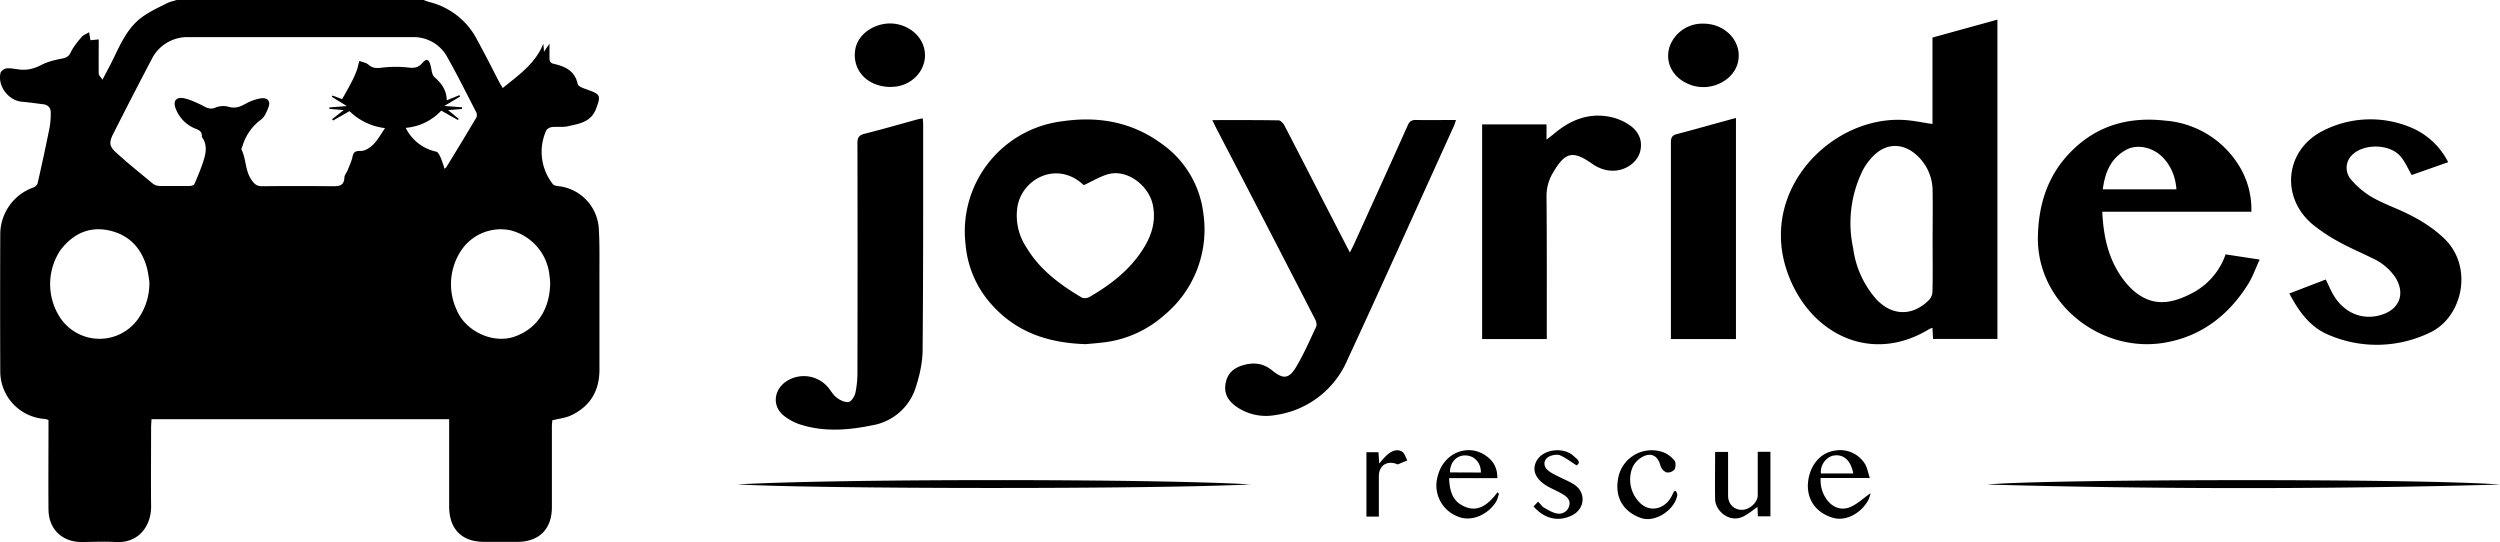 <svg xmlns="http://www.w3.org/2000/svg" viewBox="0 0 1871.3 405.8">
  <path d="M317.1 0a42.4 42.4 0 004.2 1.5 55 55 0 0136 28.6c5.7 10.4 11 20.9 16.4 31.4l2.6 4.4c11.8-9.6 24.4-18.2 30.4-33.2l.5 6 4.1-6v10.6c0 2.4.5 3.9 3.3 4.5 8.4 2 15.7 5.1 17.8 15.1.4 2 5 3.4 7.8 4.4 9.3 3.3 9.6 4.5 6 14-3.7 10.1-12.6 11.3-21.1 13.2-3.9.9-8 .2-12 .6-1.5.2-3.8 1.4-4.3 2.7a39 39 0 005 40c.7 1 2.5 1.3 4 1.5a34 34 0 0130.4 31.7c.8 12.7.4 25.6.5 38.4v67.3c0 15.6-6.7 27.2-20.8 34-4.2 2.1-9.2 2.6-14.5 3.9 0 1.1-.3 2.9-.3 4.6v60.4c0 16.5-9.6 26-26 26h-24.6c-16.7 0-26.2-9.4-26.3-26.3v-65.5H113.4l-.3 5.4c0 19.8-.2 39.6 0 59.3.3 14.5-8.8 28.5-27.1 27.2-8.3-.5-16.6 0-25 0-14.6 0-24.6-9.7-24.7-24.4-.2-20.6 0-41.2 0-61.8v-5.1a15 15 0 00-2.6-.8 35.7 35.7 0 01-33.5-36Q0 226.3.2 175.2a37.2 37.2 0 0124.6-34.8c1.4-.5 3-1.8 3.3-3q4.8-20.9 9-41.8a63.8 63.8 0 00.9-11c.1-3.9-2-6.2-5.9-6.6-5.1-.6-10.2-1.4-15.3-1.8C6.5 75.5-2 64.5.4 54.5c.4-1.4 2.8-3.1 4.4-3.3 3.1-.3 6.3.4 9.4.8 6 .8 11.4-.6 16.8-3.4 4.6-2.4 10-3.7 15.1-4.7 3.4-.6 5.4-1.5 7-5 1.9-4 5-7.7 8-11.2 1.2-1.5 3.4-2.2 5.6-3.6l1 6 6.2-.6c0 8.8-.1 17.2 0 25.6 0 1.3 1.5 2.5 2.8 4.6 3.3-6.4 6.4-12 9.1-17.7 5.2-10.9 10.5-21.8 20.4-29.1 5.8-4.3 12.6-7.3 19-10.6 2.2-1.1 4.7-1.5 7-2.3zm15.6 126.3a8.8 8.8 0 001.3-1c7.6-12.4 15.2-24.9 22.6-37.4a4.8 4.8 0 00-.2-4c-7-13.6-13.8-27.3-21.3-40.6a28.6 28.6 0 00-26.6-15.5h-167a29.8 29.8 0 00-28.2 17C103.7 63 94.3 81.3 85 99.7c-3.4 6.6-3.5 9.6 1.8 14.4 9 8.2 18.5 15.8 27.8 23.5a8.8 8.8 0 005 1.6H142c1.2 0 3-.5 3.4-1.2 2.5-5.6 4.8-11.2 6.7-17 2-6 3.4-12.4-.9-18.3a1.7 1.7 0 01-.1-1c0-3-1.7-4.2-4.3-5.2a26.1 26.1 0 01-15.2-15c-2.3-5.8 0-9 6-8 4.5 1 8.8 3 13 5 3.5 1.8 6.5 4 11 1.9a15.7 15.7 0 019.8-.4c4.7 1.3 8.2 0 12.2-2.2a36.6 36.6 0 0111-4.1c6-1 8.4 2.1 6 7.5-1.2 3-2.7 6.5-5.2 8.3a38 38 0 00-13.8 19.5c-.3 1-1.2 2.3-.8 3 3.6 7.3 2.6 16 7.7 23 2.2 3.1 4 4.4 7.7 4.4q26-.3 52 0c5 0 9.3.2 9.6-6.5 0-1.8 1.6-3.6 2.4-5.4 1.3-3.4 3-6.8 3.7-10.3s2.4-4.2 5.4-4.2a10.3 10.3 0 004.1-.7c7.3-3.2 10.4-10 14.8-16.4a45.7 45.7 0 01-26.6-12.7l-12.3 7-.7-1 8.7-6.8-10.7-.9v-1.1l13-1-11.2-6.9.5-1 7.2 2.7c2.7-4.8 5.2-9.1 7.4-13.5a70.3 70.3 0 003.6-8.2c.8-2.3 1.2-4.6 1.9-6.9 2.3.9 5.1 1.3 6.8 2.8 3 2.7 5.8 2.7 9.6 2.3a86.7 86.7 0 0119.8-.2c4.6.6 7.8.3 10.9-3.3s4.9-3 6.2 1.8c.8 3 .9 7 2.9 8.7 5.3 4.7 9.1 9.8 9.2 17.4l9.5-3.9.5 1.1-11.8 7 13.2 1v1.3l-10.4.8 8 6.6-.7.8-12.4-7a41 41 0 01-26.6 12.9 33 33 0 0022.8 17.8c1.4.3 2.6 2.8 3.4 4.6a85.5 85.5 0 012.8 8.2zm-220.9 84.8a93.7 93.7 0 00-1.7-10.2c-4-15-13.4-25.3-28.9-28.5-14.9-3.1-26.8 3-35.8 14.6a45.8 45.8 0 00-.1 51.2 35.4 35.4 0 0057.7 1 46 46 0 008.8-28.1zm300 .1c-.1-1.3-.3-4-.7-6.6a38.8 38.8 0 00-29.4-32.3 35.6 35.6 0 00-37.4 16.6 45.6 45.6 0 00-2.5 43c6.5 16 27.2 25.8 43.5 20 16.6-5.8 26.6-20.6 26.5-40.7zM1446.5 28.1l48.6-13.4v239h-48.2l-.4-8.3a14.6 14.6 0 00-2.4.9c-40.7 24.9-82.6 6.4-101.4-31.2-33.2-66.3 25.4-128.6 82.4-125.3 7.1.4 14.1 2 21.4 3zm.1 152.5c0-12.3.2-24.6 0-37a36 36 0 00-13-28.4c-9.5-8-21.2-8-30.3.5a45 45 0 00-9 11.8 89.1 89.1 0 00-7.2 58.2 72 72 0 0017.1 38c11.9 13 27.6 13.2 39.8.7a9.5 9.5 0 002.5-6c.3-12.6.1-25.2.1-37.8zM812.5 257.6c-27.7-.9-51-8.7-69.3-28.6a76.7 76.7 0 01-20.4-45.6A83 83 0 01795 90.8c27-4 52.1.4 74.4 16.7a74.6 74.6 0 0131.4 52.8 83 83 0 01-29 75.3 83 83 0 01-45.7 20.7c-5 .6-10 1-13.6 1.3zm-1.3-119l-1.1-1c-19-16.8-44.3-4.3-48.4 16.4a43 43 0 006.8 31.5c9.9 16.5 25 27.6 41.2 37.2 1.4.8 4.3.5 5.8-.4 13.7-8 26.4-17.3 36-30 8.7-11.5 14.5-24 11.4-39-3-14.4-19.4-27.3-34.2-22.7-5.8 1.8-11.2 5.1-17.5 8zM907.5 89.9c17.1 0 33.4-.1 49.6.2 1.5 0 3.4 2.2 4.3 3.8 9.9 19 19.6 38 29.4 57.1l19.6 38 2.6-5.1c13.6-30 27.2-59.8 40.6-89.8 1.4-3.3 3-4.4 6.6-4.3 9.6.2 19.3 0 29.6 0a36.6 36.6 0 01-1.3 4c-26.6 58.5-52.9 117.3-80 175.7a69 69 0 01-54 41.2 38.8 38.8 0 01-28.6-6c-6.2-4.2-10-9.8-8.5-17.7 1.4-8.1 6.8-12.1 14.4-14s14.3-.8 20.6 4.4c8.2 6.7 12.6 6.2 18-3.1 5.7-9.6 10.1-19.8 14.8-29.8.6-1.4.1-3.7-.6-5.1Q947.5 167.2 910 95.2l-2.6-5.3zM1685.2 158.5h-111.6c.8 17.6 4.2 34 14 48.3 4 5.9 9.3 11.6 15.4 15.1 12.6 7.5 25.4 4 37.5-2.3a51.6 51.6 0 0025.4-29.2l25.5 3.9c-3 6.4-5.1 12.6-8.4 18-14.7 23.6-35.3 39.7-63.3 44.3-47.5 7.8-95-29.7-94.3-79 .4-25 7.6-47.4 26-65.3 19.3-18.9 43-25 69.3-22a71.2 71.2 0 0154.8 33 62.2 62.2 0 019.7 35.2zm-56.1-16.8c-.7-9-3.6-16.4-9.1-22.7-7.4-8.6-20-11.7-28.8-6.7-11.3 6.3-15.6 16.9-17.2 29.4zM690.7 88.6l.3 3.7c0 56.3.1 112.7-.4 169 0 9.5-2.1 19.2-5 28.2a41.4 41.4 0 01-33 28.9c-17.5 3.6-35.3 5-52.8-.4a39.5 39.5 0 01-13.4-7.1c-8.3-6.9-7.3-18.5 1.4-24.9a23.8 23.8 0 0131.3 3.1c2.5 2.7 4.2 6.2 7 8.4 2.5 2 6.3 3.8 9 3.4 2.2-.3 4.6-4.2 5.2-6.9a73.4 73.4 0 001.5-15.8q.2-85.5 0-171c0-4.3 1.2-6 5.4-7.1 13.2-3.3 26.3-7.1 39.4-10.7 1.3-.4 2.6-.5 4.1-.8zM1713.6 219.7l27.3-10.5c1.8 3.7 3.3 7.2 5.1 10.5 8 14.5 22.4 20.6 37 15.8 13-4.2 17.3-15.4 10.4-27.2a40.6 40.6 0 00-17.6-15c-8.2-4.1-16.6-7.6-24.6-12a129.6 129.6 0 01-20-13.2c-24.3-20.2-21-55.5 7.2-70a78.1 78.1 0 0169.3-1.3 55 55 0 0124.8 24.6l-27.3 9.6c-2.8-4.8-4.8-9.6-8-13.5-7.9-10-28.2-10.4-37-1.1a13.3 13.3 0 00-.2 18.2 61.3 61.3 0 0015 12.7c7.7 4.5 16.2 7.6 24.4 11.4 10.7 5 20.7 11 29.5 19.2 23.2 21.4 14.3 59.8-10 71a91 91 0 01-76 1.7c-13.8-5.8-22.2-17.4-29.3-31zM1157.8 253.8h-48.4V93.1h48.2v11.4l4.8-3.7c13-11.2 27.6-17.2 45-12.8a39.7 39.7 0 0111.4 5c8.1 5.1 11 12.6 8.8 20.7-2.1 7.5-9.7 13.2-18.3 14-6.6.5-12.4-1.5-17.8-5.3-14.3-10-20-8.5-28.9 6.6a34 34 0 00-5 18.3c.3 33.4.2 66.8.2 100.2zM1299.4 88.3v165.5h-48.7v-5.4-141.6c0-3.8.8-5.5 4.7-6.5 14.6-3.8 29.1-8 44-12zM1275 17.7c17.4 0 30 14.8 25.6 30-3.8 12.9-19.7 20.6-33.7 16.3s-21.1-16.5-17.2-29a26 26 0 0125.3-17.3zM666.2 65.1c-16.9-.4-27.9-12.1-26.2-26.8 1-9.2 8.3-16.8 18.7-19.7 14.8-4.2 30.7 4.8 33.3 18.8 2.4 12.8-7 25.1-20.7 27.3-2 .3-4 .3-5.1.4zM935.9 362.6c-74.4 3.7-322.7 3.4-383.8 0 77.6-4.4 316.8-4.2 383.8 0zM1871.3 362.7q-191.7 5.3-383.8 0c41-4.1 323-4.7 383.8 0zM1283.8 338.3h9.7V371c0 6.3 4.5 10.8 10.6 10.6 5.6-.1 11.6-5.6 11.6-10.8v-32.6h9.5v48.3h-9.4l-.3-7c-3.5 2.4-6.6 5-10.2 6.9-10.7 5.6-21.2-4-21.5-12.5-.2-11.7 0-23.5 0-35.7zM1120.9 357.9h-36.2c.3 8.3 2 15.8 8.9 19.9 11.7 7 20.1.3 27.3-9.3l1.1 1.1c-.6 1.8-1 3.8-1.9 5.5-5.3 9.2-18.1 16.3-29.2 11.4a24.8 24.8 0 01-14.7-30.2c4.5-18 24-25.2 37.6-14 4.6 3.7 7 8.6 7 15.6zm-12.4-4.2c0-7.7-5.2-12.9-12-12.8-6.4 0-11.2 5.4-11.2 12.7zM1399.6 357.8h-36.8a24.3 24.3 0 005.5 17.3c4.5 5.3 10.7 7 16.7 4.4 5.3-2.2 9.6-6.5 15.1-10.3a25.3 25.3 0 01-1.2 4.2c-5 10.3-17 17.3-27.2 14.1-14.4-4.4-21-16.6-17.6-31 2.6-10.6 9.8-17.8 19.3-19.2a21.8 21.8 0 0122.7 10.2c1.6 2.8 2.2 6.3 3.5 10.3zm-12.4-3.4c-1.7-9.5-7-14.4-14.1-13.5-6 .7-10.8 7.2-10.1 13.5zM1254.5 367.5c.3 1 1 2 1 3-1.7 11-16.4 20.9-27 17.3-14.4-5-19.6-16.5-17.4-29.1a25.5 25.5 0 0133.8-20.2 20.1 20.1 0 018.5 6.3c1.1 1.3 1 5 0 6.6a6.7 6.7 0 01-6 2.2 8 8 0 01-4.5-5c-1.9-7.3-6.8-10.3-13.5-6.6a16.8 16.8 0 00-7.5 8 24.3 24.3 0 004.8 25.5c7.3 8.3 18.9 6.3 24.4-3.8l2-4zM1180 348.3c-4.5-2.9-8.2-5.7-12.3-7.5-2-.8-5-.3-7.2.5-5 1.9-6 7.2-1.9 10.7 2.2 1.9 5 3.2 7.6 4.5 4.1 2.2 8.6 3.8 12.4 6.4 8.8 6 7.7 18-1.8 22.8-10.2 5.1-20.7 2.8-28.9-6.6l3.4-3.6c1.6 1.6 2.7 3.4 4.3 4.4 3.2 1.8 6.6 4 10.1 4.5a7.8 7.8 0 008.7-5.2c1.5-4-.8-6.9-3.9-8.8-3.3-2.1-7-3.7-10.5-5.5-10.5-5.4-14-13-9.5-20.5 4.8-7.8 18.3-9.9 26.3-4l3 2.6c2.6 2.2 2.5 4.1.3 5.3zM1032 386.7h-9.2v-48.2h9l.6 8.5a71.3 71.3 0 015.3-6c3.4-3 7.4-5.4 11.7-3 2 1.2 2.7 4.3 4 6.6l-7.1 3c-.4 0-1-.3-1.4-.5-7.3-2.3-12.7 1.6-12.8 9.3v30.3z"/>
</svg>
